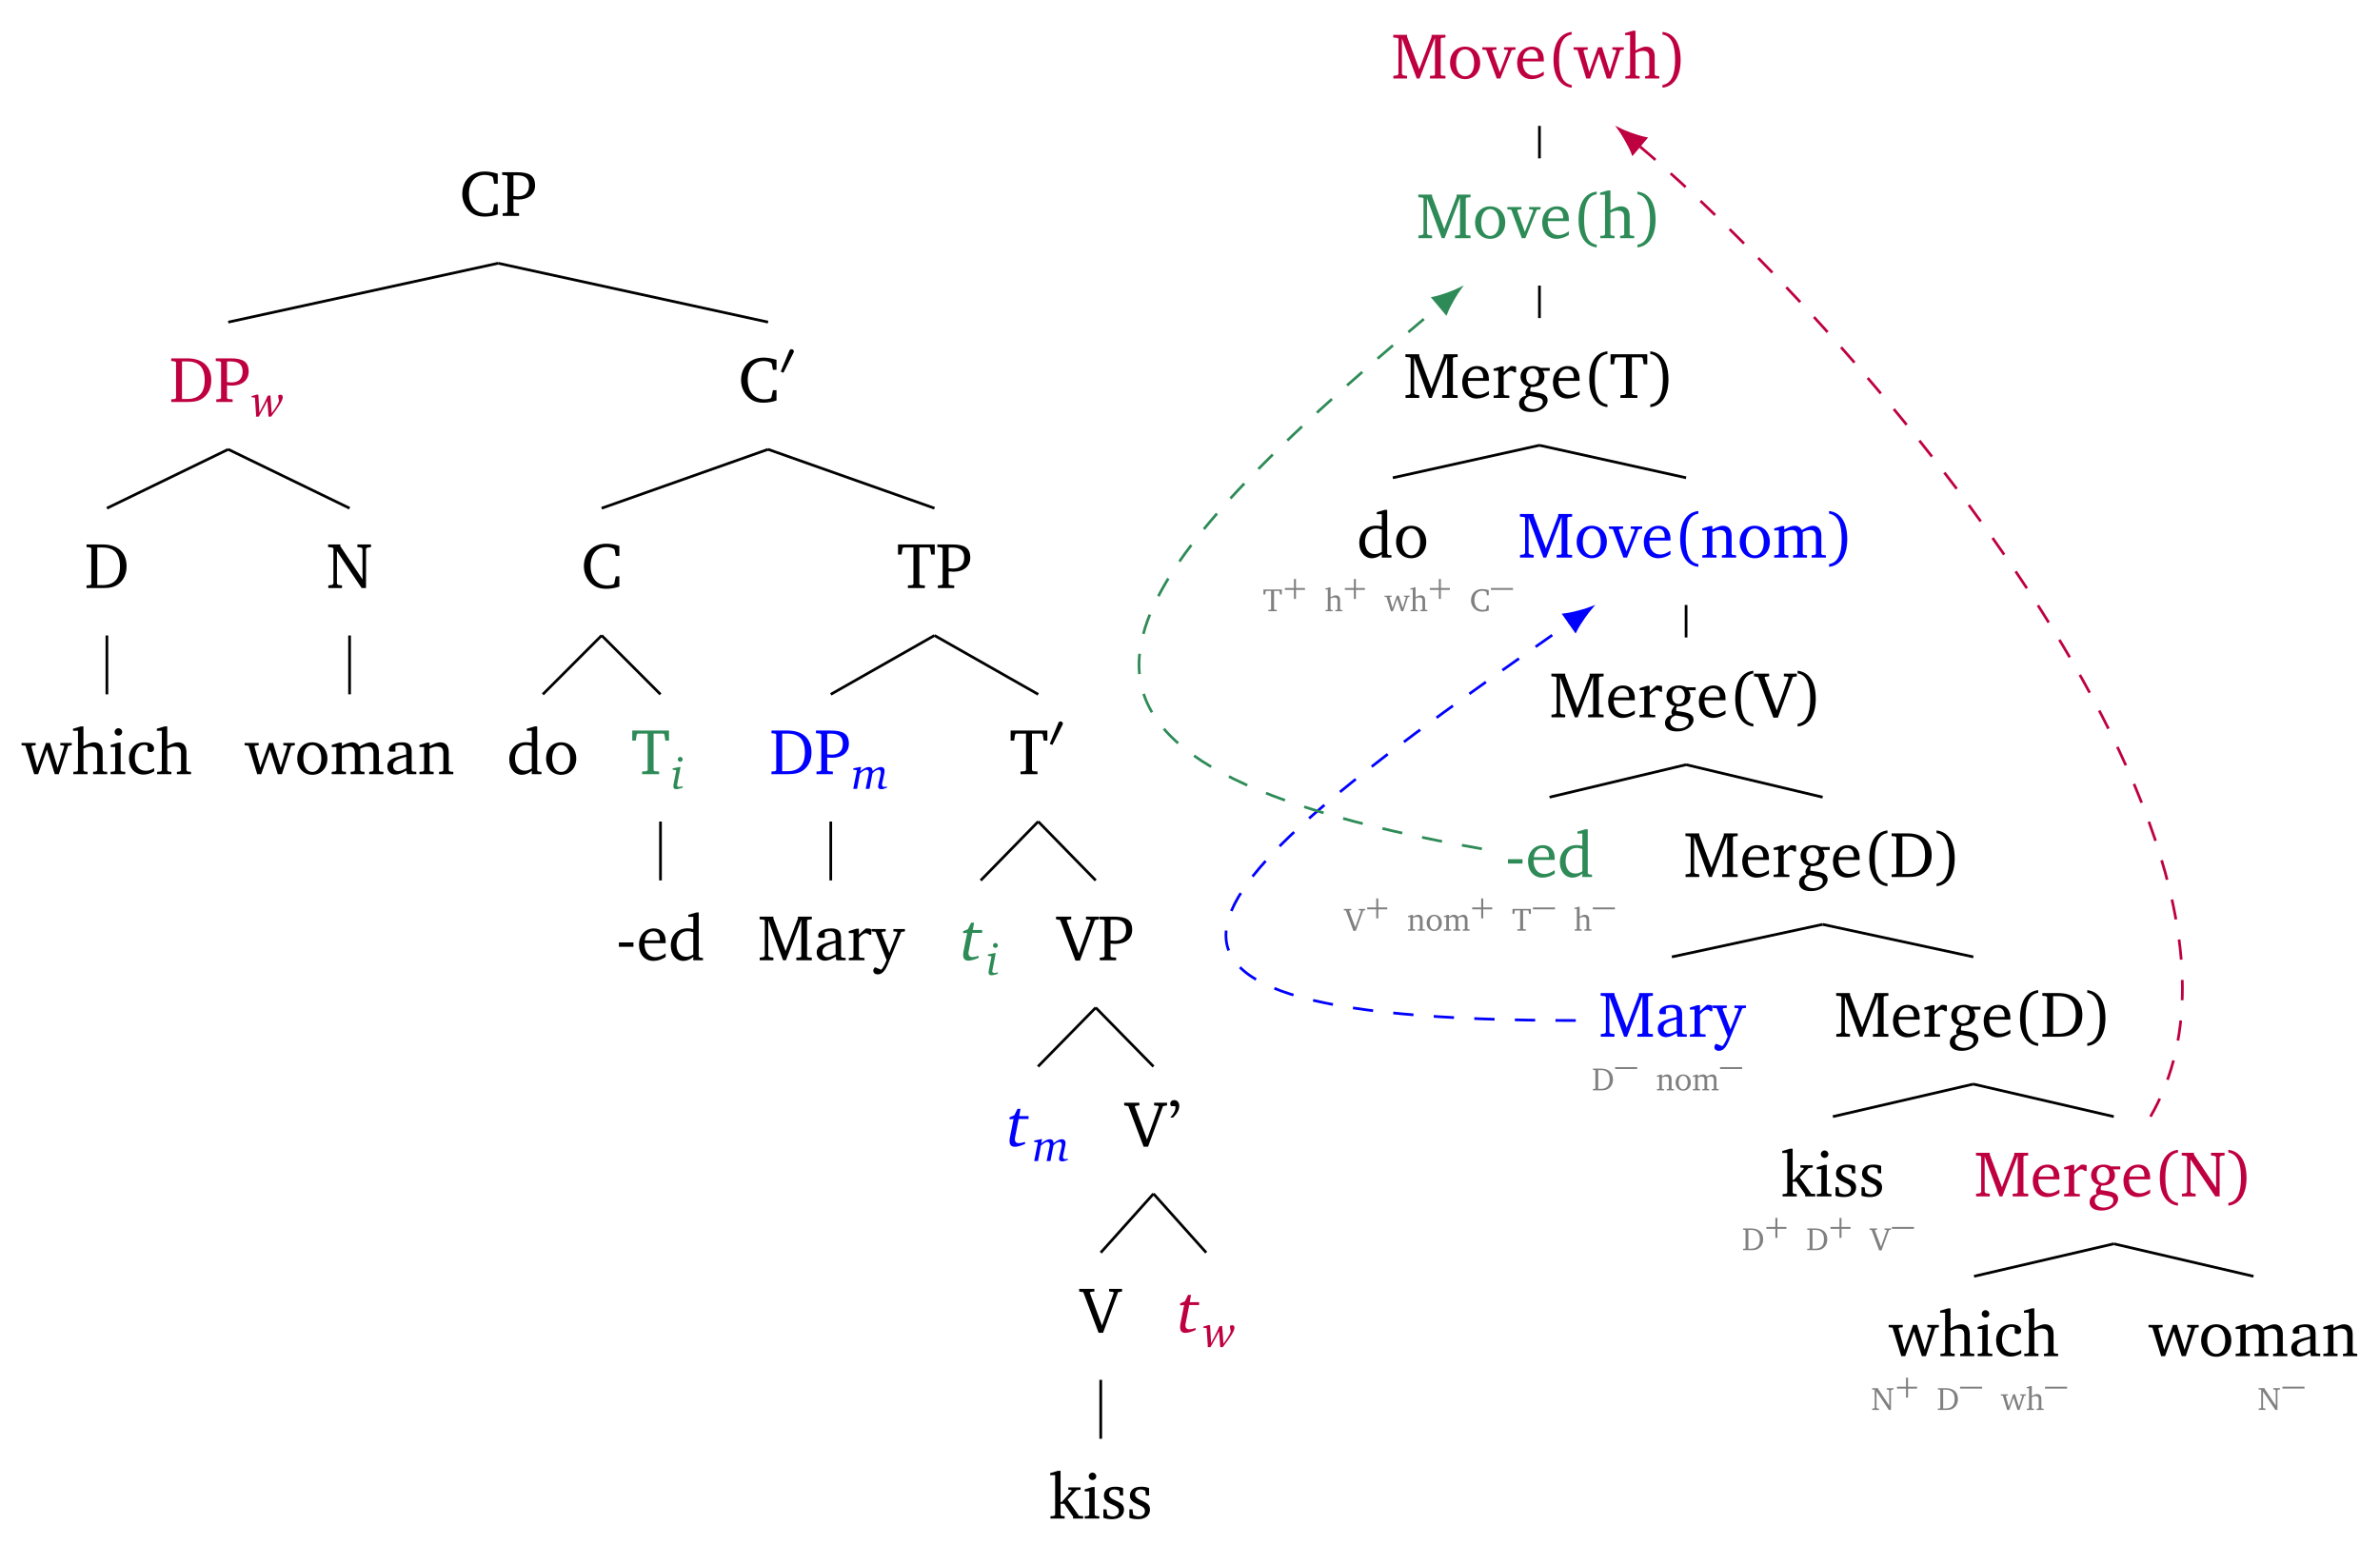 <?xml version="1.0" encoding="UTF-8"?>
<svg xmlns="http://www.w3.org/2000/svg" xmlns:xlink="http://www.w3.org/1999/xlink" width="700.716pt" height="460.668pt" viewBox="0 0 350.358 230.334" version="1.1">
<defs>
<g>
<symbol overflow="visible" id="glyph0-0">
<path style="stroke:none;" d=""/>
</symbol>
<symbol overflow="visible" id="glyph0-1">
<path style="stroke:none;" d="M 5.625 -0.219 L 5.625 -1.734 L 5.094 -1.734 L 4.875 -0.672 L 4.719 -0.516 C 4.438 -0.438 4.156 -0.391 3.891 -0.391 C 2.344 -0.391 1.391 -1.469 1.391 -3.281 C 1.391 -4.984 2.328 -6.031 3.75 -6.031 C 4.125 -6.031 4.469 -5.938 4.812 -5.781 L 4.938 -5.609 L 5.094 -4.734 L 5.625 -4.734 L 5.625 -6.203 C 4.922 -6.422 4.297 -6.531 3.734 -6.531 C 1.734 -6.531 0.406 -5.203 0.406 -3.219 C 0.406 -1.953 1.047 -0.844 2.062 -0.266 C 2.5 -0.016 3.062 0.109 3.688 0.109 C 4.328 0.109 4.984 0 5.625 -0.219 Z M 5.625 -0.219 "/>
</symbol>
<symbol overflow="visible" id="glyph0-2">
<path style="stroke:none;" d="M 0.312 0 L 2.719 0 L 2.719 -0.391 L 2.047 -0.438 L 1.891 -0.578 L 1.891 -2.453 C 2.188 -2.422 2.422 -2.406 2.594 -2.406 C 4.141 -2.406 5.078 -3.234 5.078 -4.469 C 5.078 -5.922 4.25 -6.422 2.422 -6.422 L 0.234 -6.422 L 0.234 -6.031 L 0.859 -5.969 L 1.016 -5.844 L 1.016 -0.578 L 0.859 -0.438 L 0.312 -0.391 Z M 1.891 -2.922 L 1.891 -5.953 C 2.062 -5.969 2.234 -5.969 2.375 -5.969 C 3.609 -5.969 4.188 -5.516 4.188 -4.484 C 4.188 -3.438 3.609 -2.875 2.516 -2.875 C 2.375 -2.875 2.156 -2.891 1.891 -2.922 Z M 1.891 -2.922 "/>
</symbol>
<symbol overflow="visible" id="glyph0-3">
<path style="stroke:none;" d="M 2.672 -6.422 L 0.312 -6.422 L 0.312 -6.031 L 0.859 -5.969 L 1.016 -5.844 L 1.016 -0.578 L 0.859 -0.438 L 0.312 -0.391 L 0.312 0 L 2.672 0 C 3.641 0 4.359 -0.109 5.016 -0.594 C 5.797 -1.188 6.203 -2.078 6.203 -3.219 C 6.203 -5.219 4.938 -6.422 2.672 -6.422 Z M 1.891 -5.969 L 2.641 -5.969 C 4.391 -5.969 5.234 -5.078 5.234 -3.219 C 5.234 -1.359 4.391 -0.438 2.641 -0.438 L 1.891 -0.438 Z M 1.891 -5.969 "/>
</symbol>
<symbol overflow="visible" id="glyph0-4">
<path style="stroke:none;" d="M -0.016 -4.594 L -0.016 -4.25 L 0.562 -4.188 L 1.844 0 L 2.422 0 L 3.719 -3.625 L 4.875 0 L 5.469 0 L 6.844 -4.172 L 7.375 -4.25 L 7.375 -4.594 L 5.688 -4.594 L 5.688 -4.25 L 6.203 -4.203 L 6.266 -4.047 L 5.297 -0.953 L 4.172 -4.594 L 3.578 -4.594 L 2.297 -0.953 L 1.438 -4.047 L 1.547 -4.203 L 2.062 -4.25 L 2.062 -4.594 Z M -0.016 -4.594 "/>
</symbol>
<symbol overflow="visible" id="glyph0-5">
<path style="stroke:none;" d="M 1.344 -7.031 L 0.188 -6.688 L 0.188 -6.391 L 0.922 -6.391 L 0.922 -0.547 L 0.75 -0.391 L 0.234 -0.344 L 0.234 0 L 2.328 0 L 2.328 -0.344 L 1.891 -0.391 L 1.719 -0.547 L 1.719 -3.75 C 2.125 -3.953 2.484 -4.062 2.781 -4.062 C 3.484 -4.062 3.75 -3.781 3.75 -3.078 L 3.75 -0.547 L 3.578 -0.391 L 3.141 -0.344 L 3.141 0 L 5.219 0 L 5.219 -0.344 L 4.719 -0.391 L 4.547 -0.547 L 4.547 -3.234 C 4.547 -4.203 4.094 -4.688 3.266 -4.688 C 2.844 -4.688 2.359 -4.469 1.719 -4.125 L 1.719 -7.031 Z M 1.344 -7.031 "/>
</symbol>
<symbol overflow="visible" id="glyph0-6">
<path style="stroke:none;" d="M 1.469 -6.766 C 1.172 -6.766 0.922 -6.531 0.922 -6.219 C 0.922 -5.906 1.172 -5.672 1.469 -5.672 C 1.781 -5.672 2.031 -5.906 2.031 -6.219 C 2.031 -6.516 1.781 -6.766 1.469 -6.766 Z M 1.438 -4.641 L 0.328 -4.297 L 0.328 -4 L 1 -4 L 1 -0.547 L 0.844 -0.391 L 0.328 -0.344 L 0.328 0 L 2.484 0 L 2.484 -0.344 L 1.969 -0.391 L 1.797 -0.547 L 1.797 -4.641 Z M 1.438 -4.641 "/>
</symbol>
<symbol overflow="visible" id="glyph0-7">
<path style="stroke:none;" d="M 4.062 -0.406 L 4.062 -0.906 C 3.656 -0.625 3.266 -0.5 2.844 -0.5 C 1.859 -0.5 1.219 -1.188 1.219 -2.375 C 1.219 -3.578 1.812 -4.312 2.625 -4.312 C 2.797 -4.312 2.938 -4.266 3.094 -4.172 L 3.094 -3.391 C 3.234 -3.297 3.375 -3.25 3.516 -3.25 C 3.844 -3.25 4.047 -3.453 4.047 -3.766 C 4.047 -4.312 3.531 -4.688 2.625 -4.688 C 1.281 -4.688 0.359 -3.734 0.359 -2.297 C 0.359 -0.891 1.203 0.062 2.5 0.062 C 3.016 0.062 3.531 -0.094 4.062 -0.406 Z M 4.062 -0.406 "/>
</symbol>
<symbol overflow="visible" id="glyph0-8">
<path style="stroke:none;" d="M 0.281 0 L 2.297 0 L 2.297 -0.391 L 1.719 -0.469 L 1.547 -0.656 L 1.547 -5.438 L 5.188 0 L 5.828 0 L 5.828 -5.781 L 6 -5.953 L 6.562 -6.031 L 6.562 -6.422 L 4.562 -6.422 L 4.562 -6.031 L 5.141 -5.953 L 5.312 -5.781 L 5.312 -1.281 L 2.047 -6.172 L 2.047 -6.422 L 0.25 -6.422 L 0.25 -6.031 L 0.859 -5.969 L 1.031 -5.844 L 1.031 -0.656 L 0.859 -0.469 L 0.281 -0.391 Z M 0.281 0 "/>
</symbol>
<symbol overflow="visible" id="glyph0-9">
<path style="stroke:none;" d="M 2.578 -4.688 C 1.281 -4.688 0.359 -3.734 0.359 -2.297 C 0.359 -0.891 1.297 0.094 2.578 0.094 C 3.859 0.094 4.797 -0.891 4.797 -2.297 C 4.797 -3.719 3.859 -4.688 2.578 -4.688 Z M 2.578 -4.281 C 3.344 -4.281 3.906 -3.531 3.906 -2.297 C 3.906 -1.062 3.344 -0.328 2.578 -0.328 C 1.812 -0.328 1.25 -1.078 1.25 -2.297 C 1.25 -3.547 1.797 -4.281 2.578 -4.281 Z M 2.578 -4.281 "/>
</symbol>
<symbol overflow="visible" id="glyph0-10">
<path style="stroke:none;" d="M 4.344 -4.047 C 4.125 -4.469 3.766 -4.688 3.297 -4.688 C 2.891 -4.688 2.391 -4.5 1.766 -4.125 L 1.766 -4.641 L 1.391 -4.641 L 0.281 -4.297 L 0.281 -4 L 0.969 -4 L 0.969 -0.547 L 0.797 -0.391 L 0.281 -0.344 L 0.281 0 L 2.375 0 L 2.375 -0.344 L 1.922 -0.391 L 1.766 -0.547 L 1.766 -3.75 C 2.188 -3.953 2.531 -4.062 2.844 -4.062 C 3.422 -4.062 3.688 -3.75 3.688 -3.078 L 3.688 -0.547 L 3.531 -0.391 L 3.062 -0.344 L 3.062 0 L 5.109 0 L 5.109 -0.344 L 4.656 -0.391 L 4.484 -0.547 L 4.484 -3.75 C 4.891 -3.953 5.266 -4.062 5.562 -4.062 C 6.156 -4.062 6.422 -3.75 6.422 -3.078 L 6.422 -0.547 L 6.25 -0.391 L 5.797 -0.344 L 5.797 0 L 7.891 0 L 7.891 -0.344 L 7.375 -0.391 L 7.219 -0.547 L 7.219 -3.234 C 7.219 -4.188 6.734 -4.688 5.984 -4.688 C 5.609 -4.688 5.062 -4.469 4.344 -4.047 Z M 4.344 -4.047 "/>
</symbol>
<symbol overflow="visible" id="glyph0-11">
<path style="stroke:none;" d="M 3.188 -0.547 L 3.312 0 L 4.672 0 L 4.672 -0.344 L 4.156 -0.391 L 3.984 -0.547 L 3.984 -3.312 C 3.984 -4.281 3.562 -4.688 2.562 -4.688 C 1.359 -4.688 0.625 -4.203 0.625 -3.609 C 0.625 -3.391 0.703 -3.312 0.922 -3.312 L 1.594 -3.312 L 1.594 -4.125 C 1.844 -4.234 2.078 -4.281 2.312 -4.281 C 3 -4.281 3.188 -3.953 3.188 -3.203 L 3.188 -2.891 C 1.281 -2.438 0.406 -2.156 0.406 -1.156 C 0.406 -0.438 0.875 0.062 1.625 0.062 C 2.078 0.062 2.594 -0.141 3.188 -0.547 Z M 3.188 -0.875 C 2.719 -0.609 2.328 -0.453 2.016 -0.453 C 1.531 -0.453 1.25 -0.766 1.25 -1.234 C 1.25 -1.938 1.844 -2.188 3.188 -2.562 Z M 3.188 -0.875 "/>
</symbol>
<symbol overflow="visible" id="glyph0-12">
<path style="stroke:none;" d="M 0.281 0 L 2.375 0 L 2.375 -0.344 L 1.922 -0.391 L 1.766 -0.547 L 1.766 -3.75 C 2.172 -3.953 2.531 -4.062 2.828 -4.062 C 3.531 -4.062 3.797 -3.781 3.797 -3.078 L 3.797 -0.547 L 3.641 -0.391 L 3.172 -0.344 L 3.172 0 L 5.266 0 L 5.266 -0.344 L 4.75 -0.391 L 4.594 -0.547 L 4.594 -3.234 C 4.594 -4.203 4.125 -4.688 3.297 -4.688 C 2.891 -4.688 2.406 -4.469 1.766 -4.125 L 1.766 -4.641 L 1.391 -4.641 L 0.281 -4.297 L 0.281 -4 L 0.969 -4 L 0.969 -0.547 L 0.797 -0.391 L 0.281 -0.344 Z M 0.281 0 "/>
</symbol>
<symbol overflow="visible" id="glyph0-13">
<path style="stroke:none;" d="M 3.656 -6.391 L 3.656 -4.594 C 3.359 -4.672 3.078 -4.703 2.812 -4.703 C 1.359 -4.703 0.344 -3.688 0.344 -2.156 C 0.344 -0.812 1.141 0.094 2.188 0.094 C 2.719 0.094 3.172 -0.109 3.656 -0.5 L 3.656 0 L 5.078 0 L 5.078 -0.344 L 4.625 -0.391 L 4.453 -0.547 L 4.453 -7.031 L 4.094 -7.031 L 2.922 -6.688 L 2.922 -6.391 Z M 3.656 -0.844 C 3.312 -0.625 2.969 -0.516 2.625 -0.516 C 1.766 -0.516 1.188 -1.188 1.188 -2.312 C 1.188 -3.516 1.859 -4.281 2.828 -4.281 C 3.047 -4.281 3.344 -4.234 3.656 -4.125 Z M 3.656 -0.844 "/>
</symbol>
<symbol overflow="visible" id="glyph0-14">
<path style="stroke:none;" d="M 0.156 -6.422 L 0.156 -4.938 L 0.672 -4.938 L 0.812 -5.828 L 0.953 -5.969 L 2.422 -5.969 L 2.422 -0.578 L 2.25 -0.438 L 1.609 -0.391 L 1.609 0 L 4.109 0 L 4.109 -0.391 L 3.469 -0.438 L 3.297 -0.578 L 3.297 -5.969 L 4.766 -5.969 L 4.891 -5.828 L 5.031 -4.938 L 5.562 -4.938 L 5.562 -6.422 Z M 0.156 -6.422 "/>
</symbol>
<symbol overflow="visible" id="glyph0-15">
<path style="stroke:none;" d="M 0.453 -2.625 L 0.453 -1.984 L 2.594 -1.984 L 2.594 -2.625 Z M 0.453 -2.625 "/>
</symbol>
<symbol overflow="visible" id="glyph0-16">
<path style="stroke:none;" d="M 4.281 -1.016 C 3.734 -0.656 3.266 -0.453 2.781 -0.453 C 1.812 -0.453 1.172 -1.188 1.172 -2.406 C 1.172 -2.438 1.172 -2.484 1.172 -2.516 L 4.281 -2.516 C 4.281 -2.625 4.281 -2.719 4.281 -2.812 C 4.281 -3.984 3.609 -4.688 2.562 -4.688 C 1.281 -4.688 0.359 -3.703 0.359 -2.266 C 0.359 -0.859 1.219 0.094 2.484 0.094 C 3.094 0.094 3.703 -0.109 4.281 -0.484 Z M 3.438 -2.922 L 1.219 -2.922 C 1.281 -3.734 1.828 -4.266 2.438 -4.266 C 3.078 -4.266 3.438 -3.844 3.438 -3.062 C 3.438 -3.016 3.438 -2.969 3.438 -2.922 Z M 3.438 -2.922 "/>
</symbol>
<symbol overflow="visible" id="glyph0-17">
<path style="stroke:none;" d="M 0.297 0 L 2.312 0 L 2.312 -0.391 L 1.734 -0.469 L 1.562 -0.656 L 1.562 -5.875 L 3.734 0 L 4.156 0 L 6.422 -5.969 L 6.422 -0.578 L 6.328 -0.438 L 5.688 -0.391 L 5.688 0 L 7.969 0 L 7.969 -0.391 L 7.375 -0.438 L 7.266 -0.578 L 7.266 -5.844 L 7.375 -5.969 L 7.969 -6.031 L 7.969 -6.422 L 5.922 -6.422 L 5.922 -6.125 L 4.109 -1.359 L 2.312 -6.156 L 2.312 -6.422 L 0.281 -6.422 L 0.281 -6.031 L 0.922 -5.969 L 1.047 -5.844 L 1.047 -0.656 L 0.875 -0.469 L 0.297 -0.391 Z M 0.297 0 "/>
</symbol>
<symbol overflow="visible" id="glyph0-18">
<path style="stroke:none;" d="M 0.281 0 L 2.594 0 L 2.594 -0.344 L 1.922 -0.391 L 1.766 -0.547 L 1.766 -3.281 C 2.156 -3.734 2.484 -3.984 2.797 -3.984 C 3 -3.984 3.172 -3.906 3.297 -3.75 L 3.594 -3.75 L 3.594 -4.578 C 3.391 -4.656 3.219 -4.688 3.016 -4.688 C 2.938 -4.688 2.859 -4.688 2.781 -4.672 C 2.438 -4.406 2.094 -4.094 1.766 -3.75 L 1.766 -4.641 L 1.391 -4.641 L 0.281 -4.297 L 0.281 -4 L 0.969 -4 L 0.969 -0.547 L 0.797 -0.391 L 0.281 -0.344 Z M 0.281 0 "/>
</symbol>
<symbol overflow="visible" id="glyph0-19">
<path style="stroke:none;" d="M -0.016 -4.594 L -0.016 -4.25 L 0.578 -4.188 L 2.188 -0.031 C 1.938 0.641 1.656 1.125 1.406 1.391 L 0.484 1.031 C 0.328 1.188 0.234 1.359 0.234 1.547 C 0.234 1.859 0.5 2.078 0.906 2.078 C 1.516 2.078 1.984 1.562 2.422 0.484 L 4.344 -4.172 L 4.891 -4.25 L 4.891 -4.594 L 3.188 -4.594 L 3.188 -4.25 L 3.703 -4.203 L 3.781 -4.047 L 2.594 -1.078 L 1.438 -4.047 L 1.562 -4.203 L 2.062 -4.25 L 2.062 -4.594 Z M -0.016 -4.594 "/>
</symbol>
<symbol overflow="visible" id="glyph0-20">
<path style="stroke:none;" d="M -0.219 -6.422 L -0.219 -6.031 L 0.391 -5.922 L 2.641 0.047 L 3.297 0.047 L 5.5 -5.922 L 6.094 -6.031 L 6.094 -6.422 L 4.188 -6.422 L 4.188 -6.031 L 4.781 -5.969 L 4.875 -5.844 L 3.141 -1.016 L 1.344 -5.844 L 1.453 -5.969 L 2.016 -6.031 L 2.016 -6.422 Z M -0.219 -6.422 "/>
</symbol>
<symbol overflow="visible" id="glyph0-21">
<path style="stroke:none;" d="M 0.703 -4.234 C 1.312 -4.812 1.625 -5.391 1.625 -5.938 C 1.625 -6.469 1.312 -6.812 0.875 -6.812 C 0.531 -6.812 0.297 -6.578 0.297 -6.266 C 0.297 -6.156 0.328 -6.047 0.422 -5.922 L 1.047 -5.922 C 1.062 -5.844 1.062 -5.781 1.062 -5.703 C 1.062 -5.25 0.797 -4.781 0.297 -4.234 Z M 0.703 -4.234 "/>
</symbol>
<symbol overflow="visible" id="glyph0-22">
<path style="stroke:none;" d="M 0.234 0 L 2.328 0 L 2.328 -0.344 L 1.891 -0.391 L 1.719 -0.547 L 1.719 -2.172 L 2.266 -2.172 L 3.562 -0.312 L 3.562 0 L 5.047 0 L 5.047 -0.359 L 4.438 -0.406 L 2.75 -2.781 L 4.062 -4.172 L 4.672 -4.25 L 4.672 -4.594 L 2.859 -4.594 L 2.859 -4.25 L 3.297 -4.203 L 3.359 -4.078 L 1.891 -2.438 L 1.719 -2.438 L 1.719 -7.031 L 1.344 -7.031 L 0.188 -6.688 L 0.188 -6.391 L 0.922 -6.391 L 0.922 -0.547 L 0.75 -0.391 L 0.234 -0.344 Z M 0.234 0 "/>
</symbol>
<symbol overflow="visible" id="glyph0-23">
<path style="stroke:none;" d="M 3.297 -4.484 C 2.969 -4.625 2.594 -4.688 2.172 -4.688 C 1.078 -4.688 0.484 -4.203 0.484 -3.359 C 0.484 -2.719 0.906 -2.406 1.719 -2.047 C 2.344 -1.766 2.688 -1.594 2.688 -1.094 C 2.688 -0.641 2.344 -0.312 1.781 -0.312 C 1.516 -0.312 1.25 -0.391 0.969 -0.547 L 0.859 -1.359 L 0.406 -1.359 L 0.406 -0.109 C 0.734 0.016 1.156 0.094 1.641 0.094 C 2.766 0.094 3.438 -0.453 3.438 -1.344 C 3.438 -1.703 3.297 -1.984 3.062 -2.172 C 2.75 -2.422 2.391 -2.562 2.062 -2.719 C 1.516 -2.984 1.25 -3.188 1.25 -3.594 C 1.25 -4.031 1.531 -4.281 2.031 -4.281 C 2.266 -4.281 2.5 -4.219 2.75 -4.078 L 2.828 -3.406 L 3.297 -3.406 Z M 3.297 -4.484 "/>
</symbol>
<symbol overflow="visible" id="glyph0-24">
<path style="stroke:none;" d="M -0.047 -4.594 L -0.047 -4.25 L 0.531 -4.188 L 2.078 0 L 2.609 0 L 4.281 -4.172 L 4.844 -4.25 L 4.844 -4.594 L 3.156 -4.594 L 3.156 -4.25 L 3.672 -4.203 L 3.75 -4.047 L 2.531 -0.922 L 1.406 -4.047 L 1.516 -4.203 L 2.031 -4.25 L 2.031 -4.594 Z M -0.047 -4.594 "/>
</symbol>
<symbol overflow="visible" id="glyph0-25">
<path style="stroke:none;" d="M 3.688 -6.859 C 1.984 -6.656 1.016 -5.219 1.016 -2.719 C 1.016 -0.281 2.031 1.172 3.688 1.359 L 3.688 0.953 C 2.406 0.734 1.828 -0.469 1.828 -2.719 C 1.828 -5.016 2.375 -6.234 3.688 -6.469 Z M 3.688 -6.859 "/>
</symbol>
<symbol overflow="visible" id="glyph0-26">
<path style="stroke:none;" d="M 0.297 -6.859 L 0.297 -6.469 C 1.609 -6.234 2.156 -5.016 2.156 -2.719 C 2.156 -0.469 1.578 0.734 0.297 0.953 L 0.297 1.359 C 1.953 1.172 2.969 -0.281 2.969 -2.719 C 2.969 -5.219 2 -6.656 0.297 -6.859 Z M 0.297 -6.859 "/>
</symbol>
<symbol overflow="visible" id="glyph0-27">
<path style="stroke:none;" d="M 3.531 -4.422 C 3.172 -4.609 2.812 -4.688 2.453 -4.688 C 1.312 -4.688 0.594 -4.047 0.594 -3.125 C 0.594 -2.406 1.047 -1.844 1.781 -1.672 C 1.469 -1.312 1.312 -1.016 1.312 -0.766 C 1.312 -0.609 1.359 -0.469 1.422 -0.328 C 0.766 -0.219 0.375 0.234 0.375 0.844 C 0.375 1.609 1.016 2.078 2.109 2.078 C 2.844 2.078 3.5 1.859 4 1.453 C 4.375 1.141 4.578 0.734 4.578 0.375 C 4.578 -0.328 4.078 -0.625 2.953 -0.797 L 2.031 -0.938 C 2.031 -1.047 2.016 -1.125 2.016 -1.172 C 2.016 -1.312 2.062 -1.469 2.125 -1.594 C 2.188 -1.594 2.234 -1.594 2.281 -1.594 C 3.391 -1.594 4.109 -2.234 4.109 -3.094 C 4.109 -3.422 4.031 -3.703 3.844 -3.984 L 4.891 -3.984 L 4.891 -4.422 Z M 2.359 -4.328 C 2.906 -4.328 3.297 -3.875 3.297 -3.141 C 3.297 -2.422 2.906 -1.969 2.359 -1.969 C 1.797 -1.969 1.422 -2.422 1.422 -3.141 C 1.422 -3.875 1.797 -4.328 2.359 -4.328 Z M 1.969 -0.281 L 2.891 -0.109 C 3.562 0.016 3.875 0.109 3.875 0.625 C 3.875 1.172 3.297 1.641 2.453 1.641 C 1.656 1.641 1.141 1.203 1.141 0.656 C 1.141 0.234 1.438 -0.125 1.969 -0.281 Z M 1.969 -0.281 "/>
</symbol>
<symbol overflow="visible" id="glyph1-0">
<path style="stroke:none;" d=""/>
</symbol>
<symbol overflow="visible" id="glyph1-1">
<path style="stroke:none;" d="M 0.766 -3.25 L 0 -3.016 L 0 -2.859 L 0.5 -2.797 L 0.672 -0.141 L 0.625 0 L 1.062 0 C 1.734 -1.172 2.156 -1.953 2.328 -2.328 L 2.5 0 L 2.875 0 C 3.984 -1.453 4.594 -2.359 4.594 -2.859 C 4.594 -3.094 4.469 -3.234 4.25 -3.234 C 4.109 -3.234 4 -3.188 3.906 -3.078 L 4.047 -2.297 C 3.891 -1.828 3.516 -1.25 2.969 -0.5 C 2.875 -1.625 2.812 -2.5 2.781 -3.125 L 2.375 -3.078 C 2.031 -2.25 1.594 -1.438 1.156 -0.594 L 1 -3.234 Z M 0.766 -3.25 "/>
</symbol>
<symbol overflow="visible" id="glyph1-2">
<path style="stroke:none;" d="M 1.344 -4.703 C 1.141 -4.703 0.984 -4.547 0.984 -4.344 C 0.984 -4.141 1.141 -3.984 1.344 -3.984 C 1.531 -3.984 1.703 -4.141 1.703 -4.344 C 1.703 -4.547 1.531 -4.703 1.344 -4.703 Z M 1.203 -3.219 L 0.219 -3.016 L 0.219 -2.828 L 0.766 -2.734 L 0.375 -0.75 C 0.344 -0.594 0.328 -0.469 0.328 -0.391 C 0.328 -0.094 0.469 0.047 0.75 0.047 C 1.016 0.047 1.328 -0.031 1.703 -0.188 L 1.703 -0.391 C 1.484 -0.328 1.328 -0.297 1.203 -0.297 C 1 -0.297 0.875 -0.375 0.875 -0.562 C 0.875 -0.594 0.891 -0.656 0.906 -0.719 L 1.391 -3.219 Z M 1.203 -3.219 "/>
</symbol>
<symbol overflow="visible" id="glyph1-3">
<path style="stroke:none;" d="M 1.203 -3.219 L 0.219 -3.016 L 0.219 -2.828 L 0.766 -2.734 L 0.219 0 L 0.781 0 L 1.203 -2.266 C 1.625 -2.641 1.969 -2.812 2.141 -2.812 C 2.375 -2.812 2.516 -2.672 2.516 -2.422 C 2.516 -2.328 2.5 -2.172 2.453 -1.953 L 2.047 0 L 2.609 0 L 3.047 -2.281 C 3.344 -2.641 3.703 -2.812 3.953 -2.812 C 4.172 -2.812 4.281 -2.672 4.281 -2.391 C 4.281 -2.297 4.266 -2.156 4.219 -1.953 L 3.938 -0.719 C 3.906 -0.562 3.875 -0.438 3.875 -0.359 C 3.875 -0.094 4.031 0.047 4.359 0.047 C 4.547 0.047 4.812 -0.031 5.172 -0.172 L 5.172 -0.344 C 5.016 -0.312 4.891 -0.281 4.797 -0.281 C 4.578 -0.281 4.453 -0.406 4.453 -0.625 C 4.453 -0.734 4.484 -0.875 4.531 -1.062 L 4.75 -2.094 C 4.812 -2.328 4.828 -2.5 4.828 -2.656 C 4.828 -3.016 4.609 -3.219 4.281 -3.219 C 3.969 -3.219 3.547 -3.016 3.062 -2.609 C 3.062 -3.016 2.859 -3.219 2.516 -3.219 C 2.203 -3.219 1.781 -3.016 1.25 -2.594 L 1.375 -3.219 Z M 1.203 -3.219 "/>
</symbol>
<symbol overflow="visible" id="glyph2-0">
<path style="stroke:none;" d=""/>
</symbol>
<symbol overflow="visible" id="glyph2-1">
<path style="stroke:none;" d="M 1.484 -3.75 L 0.203 -0.656 L 0.594 -0.484 L 2.094 -3.469 C 2.125 -3.531 2.141 -3.578 2.141 -3.625 C 2.141 -3.812 1.953 -3.953 1.781 -3.953 C 1.672 -3.953 1.547 -3.891 1.484 -3.75 Z M 1.484 -3.75 "/>
</symbol>
<symbol overflow="visible" id="glyph3-0">
<path style="stroke:none;" d=""/>
</symbol>
<symbol overflow="visible" id="glyph3-1">
<path style="stroke:none;" d="M 1.594 -5.531 L 1.125 -4.578 L 0.422 -4.281 L 0.422 -3.984 L 1.016 -4.031 L 0.5 -1.438 C 0.438 -1.172 0.422 -0.953 0.422 -0.797 C 0.422 -0.219 0.672 0.062 1.219 0.062 C 1.562 0.062 2.062 -0.078 2.703 -0.359 L 2.703 -0.656 C 2.312 -0.531 2.016 -0.469 1.781 -0.469 C 1.406 -0.469 1.203 -0.672 1.203 -1.062 C 1.203 -1.172 1.234 -1.312 1.266 -1.484 L 1.766 -4.031 L 3.219 -4.031 L 3.219 -4.453 L 1.844 -4.453 L 2.031 -5.531 Z M 1.594 -5.531 "/>
</symbol>
<symbol overflow="visible" id="glyph4-0">
<path style="stroke:none;" d=""/>
</symbol>
<symbol overflow="visible" id="glyph4-1">
<path style="stroke:none;" d="M 0.078 -3.203 L 0.078 -2.469 L 0.344 -2.469 L 0.406 -2.922 L 0.469 -2.984 L 1.203 -2.984 L 1.203 -0.281 L 1.125 -0.219 L 0.797 -0.203 L 0.797 0 L 2.047 0 L 2.047 -0.203 L 1.734 -0.219 L 1.641 -0.281 L 1.641 -2.984 L 2.375 -2.984 L 2.453 -2.922 L 2.516 -2.469 L 2.781 -2.469 L 2.781 -3.203 Z M 0.078 -3.203 "/>
</symbol>
<symbol overflow="visible" id="glyph4-2">
<path style="stroke:none;" d="M 0.672 -3.516 L 0.094 -3.344 L 0.094 -3.203 L 0.453 -3.203 L 0.453 -0.266 L 0.375 -0.203 L 0.125 -0.172 L 0.125 0 L 1.172 0 L 1.172 -0.172 L 0.938 -0.203 L 0.859 -0.266 L 0.859 -1.875 C 1.062 -1.984 1.234 -2.031 1.391 -2.031 C 1.75 -2.031 1.875 -1.891 1.875 -1.547 L 1.875 -0.266 L 1.797 -0.203 L 1.562 -0.172 L 1.562 0 L 2.609 0 L 2.609 -0.172 L 2.359 -0.203 L 2.266 -0.266 L 2.266 -1.625 C 2.266 -2.094 2.047 -2.344 1.625 -2.344 C 1.422 -2.344 1.172 -2.234 0.859 -2.062 L 0.859 -3.516 Z M 0.672 -3.516 "/>
</symbol>
<symbol overflow="visible" id="glyph4-3">
<path style="stroke:none;" d="M -0.016 -2.297 L -0.016 -2.125 L 0.281 -2.094 L 0.922 0 L 1.219 0 L 1.859 -1.812 L 2.438 0 L 2.734 0 L 3.422 -2.078 L 3.688 -2.125 L 3.688 -2.297 L 2.844 -2.297 L 2.844 -2.125 L 3.094 -2.109 L 3.141 -2.031 L 2.656 -0.469 L 2.078 -2.297 L 1.797 -2.297 L 1.156 -0.469 L 0.719 -2.031 L 0.781 -2.109 L 1.031 -2.125 L 1.031 -2.297 Z M -0.016 -2.297 "/>
</symbol>
<symbol overflow="visible" id="glyph4-4">
<path style="stroke:none;" d="M 2.812 -0.109 L 2.812 -0.859 L 2.547 -0.859 L 2.438 -0.328 L 2.359 -0.266 C 2.219 -0.219 2.078 -0.203 1.953 -0.203 C 1.172 -0.203 0.703 -0.734 0.703 -1.641 C 0.703 -2.5 1.156 -3.016 1.875 -3.016 C 2.062 -3.016 2.234 -2.969 2.406 -2.891 L 2.469 -2.797 L 2.547 -2.359 L 2.812 -2.359 L 2.812 -3.109 C 2.469 -3.219 2.141 -3.266 1.859 -3.266 C 0.875 -3.266 0.203 -2.594 0.203 -1.609 C 0.203 -0.984 0.516 -0.422 1.031 -0.141 C 1.25 -0.016 1.531 0.062 1.844 0.062 C 2.172 0.062 2.5 0 2.812 -0.109 Z M 2.812 -0.109 "/>
</symbol>
<symbol overflow="visible" id="glyph4-5">
<path style="stroke:none;" d="M 1.344 -3.203 L 0.156 -3.203 L 0.156 -3.016 L 0.438 -2.984 L 0.516 -2.922 L 0.516 -0.281 L 0.438 -0.219 L 0.156 -0.203 L 0.156 0 L 1.344 0 C 1.812 0 2.188 -0.047 2.5 -0.297 C 2.891 -0.594 3.109 -1.031 3.109 -1.609 C 3.109 -2.609 2.469 -3.203 1.344 -3.203 Z M 0.938 -2.984 L 1.312 -2.984 C 2.188 -2.984 2.625 -2.531 2.625 -1.609 C 2.625 -0.672 2.188 -0.219 1.312 -0.219 L 0.938 -0.219 Z M 0.938 -2.984 "/>
</symbol>
<symbol overflow="visible" id="glyph4-6">
<path style="stroke:none;" d="M 0.141 0 L 1.188 0 L 1.188 -0.172 L 0.969 -0.203 L 0.875 -0.266 L 0.875 -1.875 C 1.078 -1.984 1.266 -2.031 1.422 -2.031 C 1.766 -2.031 1.891 -1.891 1.891 -1.547 L 1.891 -0.266 L 1.812 -0.203 L 1.594 -0.172 L 1.594 0 L 2.641 0 L 2.641 -0.172 L 2.375 -0.203 L 2.297 -0.266 L 2.297 -1.625 C 2.297 -2.094 2.062 -2.344 1.656 -2.344 C 1.438 -2.344 1.203 -2.234 0.875 -2.062 L 0.875 -2.328 L 0.703 -2.328 L 0.141 -2.156 L 0.141 -2 L 0.484 -2 L 0.484 -0.266 L 0.406 -0.203 L 0.141 -0.172 Z M 0.141 0 "/>
</symbol>
<symbol overflow="visible" id="glyph4-7">
<path style="stroke:none;" d="M 1.281 -2.344 C 0.641 -2.344 0.172 -1.859 0.172 -1.156 C 0.172 -0.438 0.641 0.047 1.281 0.047 C 1.922 0.047 2.406 -0.438 2.406 -1.156 C 2.406 -1.859 1.938 -2.344 1.281 -2.344 Z M 1.281 -2.141 C 1.672 -2.141 1.953 -1.766 1.953 -1.156 C 1.953 -0.531 1.672 -0.156 1.281 -0.156 C 0.906 -0.156 0.625 -0.531 0.625 -1.156 C 0.625 -1.781 0.906 -2.141 1.281 -2.141 Z M 1.281 -2.141 "/>
</symbol>
<symbol overflow="visible" id="glyph4-8">
<path style="stroke:none;" d="M 2.172 -2.031 C 2.062 -2.234 1.875 -2.344 1.641 -2.344 C 1.438 -2.344 1.188 -2.25 0.875 -2.062 L 0.875 -2.328 L 0.703 -2.328 L 0.141 -2.156 L 0.141 -2 L 0.484 -2 L 0.484 -0.266 L 0.406 -0.203 L 0.141 -0.172 L 0.141 0 L 1.188 0 L 1.188 -0.172 L 0.969 -0.203 L 0.875 -0.266 L 0.875 -1.875 C 1.094 -1.984 1.266 -2.031 1.422 -2.031 C 1.719 -2.031 1.844 -1.875 1.844 -1.547 L 1.844 -0.266 L 1.766 -0.203 L 1.531 -0.172 L 1.531 0 L 2.547 0 L 2.547 -0.172 L 2.328 -0.203 L 2.25 -0.266 L 2.25 -1.875 C 2.453 -1.969 2.625 -2.031 2.781 -2.031 C 3.078 -2.031 3.219 -1.875 3.219 -1.547 L 3.219 -0.266 L 3.125 -0.203 L 2.906 -0.172 L 2.906 0 L 3.938 0 L 3.938 -0.172 L 3.688 -0.203 L 3.609 -0.266 L 3.609 -1.625 C 3.609 -2.094 3.375 -2.344 3 -2.344 C 2.797 -2.344 2.531 -2.234 2.172 -2.031 Z M 2.172 -2.031 "/>
</symbol>
<symbol overflow="visible" id="glyph4-9">
<path style="stroke:none;" d="M -0.109 -3.203 L -0.109 -3.016 L 0.203 -2.953 L 1.312 0.031 L 1.656 0.031 L 2.75 -2.953 L 3.047 -3.016 L 3.047 -3.203 L 2.094 -3.203 L 2.094 -3.016 L 2.391 -2.984 L 2.438 -2.922 L 1.578 -0.516 L 0.672 -2.922 L 0.734 -2.984 L 1 -3.016 L 1 -3.203 Z M -0.109 -3.203 "/>
</symbol>
<symbol overflow="visible" id="glyph4-10">
<path style="stroke:none;" d="M 0.141 0 L 1.141 0 L 1.141 -0.203 L 0.859 -0.234 L 0.781 -0.328 L 0.781 -2.719 L 2.594 0 L 2.906 0 L 2.906 -2.891 L 3 -2.969 L 3.281 -3.016 L 3.281 -3.203 L 2.281 -3.203 L 2.281 -3.016 L 2.562 -2.969 L 2.656 -2.891 L 2.656 -0.641 L 1.016 -3.094 L 1.016 -3.203 L 0.125 -3.203 L 0.125 -3.016 L 0.438 -2.984 L 0.516 -2.922 L 0.516 -0.328 L 0.438 -0.234 L 0.141 -0.203 Z M 0.141 0 "/>
</symbol>
<symbol overflow="visible" id="glyph5-0">
<path style="stroke:none;" d=""/>
</symbol>
<symbol overflow="visible" id="glyph5-1">
<path style="stroke:none;" d="M 1.594 -1.234 L 1.594 0.094 L 1.891 0.094 L 1.891 -1.234 L 3.219 -1.234 L 3.219 -1.516 L 1.891 -1.516 L 1.891 -2.844 L 1.594 -2.844 L 1.594 -1.516 L 0.266 -1.516 L 0.266 -1.234 Z M 1.594 -1.234 "/>
</symbol>
<symbol overflow="visible" id="glyph6-0">
<path style="stroke:none;" d=""/>
</symbol>
<symbol overflow="visible" id="glyph6-1">
<path style="stroke:none;" d="M 0.109 -1.234 L 3.359 -1.234 L 3.359 -1.516 L 0.109 -1.516 Z M 0.109 -1.234 "/>
</symbol>
</g>
</defs>
<g id="surface1">
<g style="fill:rgb(0%,0%,0%);fill-opacity:1;">
  <use xlink:href="#glyph0-1" x="67.644" y="31.78"/>
  <use xlink:href="#glyph0-2" x="73.689" y="31.78"/>
</g>
<g style="fill:rgb(75%,0%,25%);fill-opacity:1;">
  <use xlink:href="#glyph0-3" x="24.899" y="59.177"/>
  <use xlink:href="#glyph0-2" x="31.527" y="59.177"/>
</g>
<g style="fill:rgb(75%,0%,25%);fill-opacity:1;">
  <use xlink:href="#glyph1-1" x="37.031" y="61.339"/>
</g>
<g style="fill:rgb(0%,0%,0%);fill-opacity:1;">
  <use xlink:href="#glyph0-3" x="12.427" y="86.574"/>
</g>
<g style="fill:rgb(0%,0%,0%);fill-opacity:1;">
  <use xlink:href="#glyph0-4" x="3.188" y="113.971"/>
  <use xlink:href="#glyph0-5" x="10.562" y="113.971"/>
  <use xlink:href="#glyph0-6" x="15.956" y="113.971"/>
  <use xlink:href="#glyph0-7" x="18.634" y="113.971"/>
  <use xlink:href="#glyph0-5" x="22.9" y="113.971"/>
</g>
<g style="fill:rgb(0%,0%,0%);fill-opacity:1;">
  <use xlink:href="#glyph0-8" x="48.051" y="86.574"/>
</g>
<g style="fill:rgb(0%,0%,0%);fill-opacity:1;">
  <use xlink:href="#glyph0-4" x="36.024" y="113.971"/>
  <use xlink:href="#glyph0-9" x="43.398" y="113.971"/>
  <use xlink:href="#glyph0-10" x="48.553" y="113.971"/>
  <use xlink:href="#glyph0-11" x="56.616" y="113.971"/>
  <use xlink:href="#glyph0-12" x="61.465" y="113.971"/>
</g>
<g style="fill:rgb(0%,0%,0%);fill-opacity:1;">
  <use xlink:href="#glyph0-1" x="108.685" y="59.177"/>
</g>
<g style="fill:rgb(0%,0%,0%);fill-opacity:1;">
  <use xlink:href="#glyph2-1" x="114.73" y="55.361"/>
</g>
<g style="fill:rgb(0%,0%,0%);fill-opacity:1;">
  <use xlink:href="#glyph0-1" x="85.548" y="86.574"/>
</g>
<g style="fill:rgb(0%,0%,0%);fill-opacity:1;">
  <use xlink:href="#glyph0-13" x="74.628" y="113.971"/>
  <use xlink:href="#glyph0-9" x="80.032" y="113.971"/>
</g>
<g style="fill:rgb(17.999%,54.5%,34%);fill-opacity:1;">
  <use xlink:href="#glyph0-14" x="92.917" y="113.971"/>
</g>
<g style="fill:rgb(17.999%,54.5%,34%);fill-opacity:1;">
  <use xlink:href="#glyph1-2" x="98.794" y="116.133"/>
</g>
<g style="fill:rgb(0%,0%,0%);fill-opacity:1;">
  <use xlink:href="#glyph0-15" x="90.657" y="141.368"/>
  <use xlink:href="#glyph0-16" x="93.708" y="141.368"/>
  <use xlink:href="#glyph0-13" x="98.404" y="141.368"/>
</g>
<g style="fill:rgb(0%,0%,0%);fill-opacity:1;">
  <use xlink:href="#glyph0-14" x="132.043" y="86.574"/>
  <use xlink:href="#glyph0-2" x="137.753" y="86.574"/>
</g>
<g style="fill:rgb(0%,0%,100%);fill-opacity:1;">
  <use xlink:href="#glyph0-3" x="113.255" y="113.971"/>
  <use xlink:href="#glyph0-2" x="119.883" y="113.971"/>
</g>
<g style="fill:rgb(0%,0%,100%);fill-opacity:1;">
  <use xlink:href="#glyph1-3" x="125.387" y="116.133"/>
</g>
<g style="fill:rgb(0%,0%,0%);fill-opacity:1;">
  <use xlink:href="#glyph0-17" x="111.538" y="141.368"/>
  <use xlink:href="#glyph0-11" x="119.821" y="141.368"/>
  <use xlink:href="#glyph0-18" x="124.67" y="141.368"/>
  <use xlink:href="#glyph0-19" x="128.323" y="141.368"/>
</g>
<g style="fill:rgb(0%,0%,0%);fill-opacity:1;">
  <use xlink:href="#glyph0-14" x="148.619" y="113.971"/>
</g>
<g style="fill:rgb(0%,0%,0%);fill-opacity:1;">
  <use xlink:href="#glyph2-1" x="154.329" y="110.155"/>
</g>
<g style="fill:rgb(17.999%,54.5%,34%);fill-opacity:1;">
  <use xlink:href="#glyph3-1" x="141.362" y="141.368"/>
</g>
<g style="fill:rgb(17.999%,54.5%,34%);fill-opacity:1;">
  <use xlink:href="#glyph1-2" x="145.193" y="143.53"/>
</g>
<g style="fill:rgb(0%,0%,0%);fill-opacity:1;">
  <use xlink:href="#glyph0-20" x="155.677" y="141.368"/>
  <use xlink:href="#glyph0-2" x="161.588" y="141.368"/>
</g>
<g style="fill:rgb(0%,0%,100%);fill-opacity:1;">
  <use xlink:href="#glyph3-1" x="148.194" y="168.765"/>
</g>
<g style="fill:rgb(0%,0%,100%);fill-opacity:1;">
  <use xlink:href="#glyph1-3" x="152.024" y="170.927"/>
</g>
<g style="fill:rgb(0%,0%,0%);fill-opacity:1;">
  <use xlink:href="#glyph0-20" x="165.709" y="168.765"/>
</g>
<g style="fill:rgb(0%,0%,0%);fill-opacity:1;">
  <use xlink:href="#glyph0-21" x="171.974" y="168.765"/>
</g>
<g style="fill:rgb(0%,0%,0%);fill-opacity:1;">
  <use xlink:href="#glyph0-20" x="159.085" y="196.162"/>
</g>
<g style="fill:rgb(0%,0%,0%);fill-opacity:1;">
  <use xlink:href="#glyph0-22" x="154.404" y="223.559"/>
  <use xlink:href="#glyph0-6" x="159.349" y="223.559"/>
  <use xlink:href="#glyph0-23" x="162.027" y="223.559"/>
  <use xlink:href="#glyph0-23" x="165.852" y="223.559"/>
</g>
<g style="fill:rgb(75%,0%,25%);fill-opacity:1;">
  <use xlink:href="#glyph3-1" x="173.3" y="196.162"/>
</g>
<g style="fill:rgb(75%,0%,25%);fill-opacity:1;">
  <use xlink:href="#glyph1-1" x="177.131" y="198.324"/>
</g>
<g style="fill:rgb(75%,0%,25%);fill-opacity:1;">
  <use xlink:href="#glyph0-17" x="204.818" y="11.556"/>
  <use xlink:href="#glyph0-9" x="213.101" y="11.556"/>
  <use xlink:href="#glyph0-24" x="218.256" y="11.556"/>
  <use xlink:href="#glyph0-16" x="222.98" y="11.556"/>
  <use xlink:href="#glyph0-25" x="227.676" y="11.556"/>
  <use xlink:href="#glyph0-4" x="231.665" y="11.556"/>
  <use xlink:href="#glyph0-5" x="239.039" y="11.556"/>
  <use xlink:href="#glyph0-26" x="244.433" y="11.556"/>
</g>
<g style="fill:rgb(17.999%,54.5%,34%);fill-opacity:1;">
  <use xlink:href="#glyph0-17" x="208.505" y="35.067"/>
  <use xlink:href="#glyph0-9" x="216.788" y="35.067"/>
  <use xlink:href="#glyph0-24" x="221.943" y="35.067"/>
  <use xlink:href="#glyph0-16" x="226.667" y="35.067"/>
  <use xlink:href="#glyph0-25" x="231.363" y="35.067"/>
  <use xlink:href="#glyph0-5" x="235.352" y="35.067"/>
  <use xlink:href="#glyph0-26" x="240.746" y="35.067"/>
</g>
<g style="fill:rgb(0%,0%,0%);fill-opacity:1;">
  <use xlink:href="#glyph0-17" x="206.612" y="58.578"/>
  <use xlink:href="#glyph0-16" x="214.895" y="58.578"/>
  <use xlink:href="#glyph0-18" x="219.591" y="58.578"/>
  <use xlink:href="#glyph0-27" x="223.244" y="58.578"/>
  <use xlink:href="#glyph0-16" x="228.246" y="58.578"/>
  <use xlink:href="#glyph0-25" x="232.942" y="58.578"/>
  <use xlink:href="#glyph0-14" x="236.931" y="58.578"/>
  <use xlink:href="#glyph0-26" x="242.64" y="58.578"/>
</g>
<g style="fill:rgb(0%,0%,0%);fill-opacity:1;">
  <use xlink:href="#glyph0-13" x="199.755" y="82.089"/>
  <use xlink:href="#glyph0-9" x="205.159" y="82.089"/>
</g>
<g style="fill:rgb(0%,0%,100%);fill-opacity:1;">
  <use xlink:href="#glyph0-17" x="223.463" y="82.089"/>
  <use xlink:href="#glyph0-9" x="231.746" y="82.089"/>
  <use xlink:href="#glyph0-24" x="236.901" y="82.089"/>
  <use xlink:href="#glyph0-16" x="241.625" y="82.089"/>
  <use xlink:href="#glyph0-25" x="246.321" y="82.089"/>
  <use xlink:href="#glyph0-12" x="250.31" y="82.089"/>
  <use xlink:href="#glyph0-9" x="255.742" y="82.089"/>
  <use xlink:href="#glyph0-10" x="260.897" y="82.089"/>
  <use xlink:href="#glyph0-26" x="268.96" y="82.089"/>
</g>
<g style="fill:rgb(0%,0%,0%);fill-opacity:1;">
  <use xlink:href="#glyph0-17" x="228.097" y="105.601"/>
  <use xlink:href="#glyph0-16" x="236.38" y="105.601"/>
  <use xlink:href="#glyph0-18" x="241.076" y="105.601"/>
  <use xlink:href="#glyph0-27" x="244.729" y="105.601"/>
  <use xlink:href="#glyph0-16" x="249.731" y="105.601"/>
  <use xlink:href="#glyph0-25" x="254.427" y="105.601"/>
  <use xlink:href="#glyph0-20" x="258.416" y="105.601"/>
  <use xlink:href="#glyph0-26" x="264.326" y="105.601"/>
</g>
<g style="fill:rgb(17.999%,54.5%,34%);fill-opacity:1;">
  <use xlink:href="#glyph0-15" x="221.534" y="129.112"/>
  <use xlink:href="#glyph0-16" x="224.585" y="129.112"/>
  <use xlink:href="#glyph0-13" x="229.281" y="129.112"/>
</g>
<g style="fill:rgb(0%,0%,0%);fill-opacity:1;">
  <use xlink:href="#glyph0-17" x="247.834" y="129.112"/>
  <use xlink:href="#glyph0-16" x="256.117" y="129.112"/>
  <use xlink:href="#glyph0-18" x="260.813" y="129.112"/>
  <use xlink:href="#glyph0-27" x="264.466" y="129.112"/>
  <use xlink:href="#glyph0-16" x="269.468" y="129.112"/>
  <use xlink:href="#glyph0-25" x="274.164" y="129.112"/>
  <use xlink:href="#glyph0-3" x="278.153" y="129.112"/>
  <use xlink:href="#glyph0-26" x="284.781" y="129.112"/>
</g>
<g style="fill:rgb(0%,0%,100%);fill-opacity:1;">
  <use xlink:href="#glyph0-17" x="235.354" y="152.623"/>
  <use xlink:href="#glyph0-11" x="243.637" y="152.623"/>
  <use xlink:href="#glyph0-18" x="248.486" y="152.623"/>
  <use xlink:href="#glyph0-19" x="252.139" y="152.623"/>
</g>
<g style="fill:rgb(0%,0%,0%);fill-opacity:1;">
  <use xlink:href="#glyph0-17" x="270.022" y="152.623"/>
  <use xlink:href="#glyph0-16" x="278.305" y="152.623"/>
  <use xlink:href="#glyph0-18" x="283.001" y="152.623"/>
  <use xlink:href="#glyph0-27" x="286.654" y="152.623"/>
  <use xlink:href="#glyph0-16" x="291.656" y="152.623"/>
  <use xlink:href="#glyph0-25" x="296.352" y="152.623"/>
  <use xlink:href="#glyph0-3" x="300.341" y="152.623"/>
  <use xlink:href="#glyph0-26" x="306.969" y="152.623"/>
</g>
<g style="fill:rgb(0%,0%,0%);fill-opacity:1;">
  <use xlink:href="#glyph0-22" x="262.178" y="176.134"/>
  <use xlink:href="#glyph0-6" x="267.123" y="176.134"/>
  <use xlink:href="#glyph0-23" x="269.801" y="176.134"/>
  <use xlink:href="#glyph0-23" x="273.626" y="176.134"/>
</g>
<g style="fill:rgb(75%,0%,25%);fill-opacity:1;">
  <use xlink:href="#glyph0-17" x="290.601" y="176.134"/>
  <use xlink:href="#glyph0-16" x="298.884" y="176.134"/>
  <use xlink:href="#glyph0-18" x="303.58" y="176.134"/>
  <use xlink:href="#glyph0-27" x="307.233" y="176.134"/>
  <use xlink:href="#glyph0-16" x="312.235" y="176.134"/>
  <use xlink:href="#glyph0-25" x="316.931" y="176.134"/>
  <use xlink:href="#glyph0-8" x="320.92" y="176.134"/>
  <use xlink:href="#glyph0-26" x="327.739" y="176.134"/>
</g>
<g style="fill:rgb(0%,0%,0%);fill-opacity:1;">
  <use xlink:href="#glyph0-4" x="278.042" y="199.646"/>
  <use xlink:href="#glyph0-5" x="285.416" y="199.646"/>
  <use xlink:href="#glyph0-6" x="290.81" y="199.646"/>
  <use xlink:href="#glyph0-7" x="293.488" y="199.646"/>
  <use xlink:href="#glyph0-5" x="297.754" y="199.646"/>
</g>
<g style="fill:rgb(0%,0%,0%);fill-opacity:1;">
  <use xlink:href="#glyph0-4" x="316.297" y="199.646"/>
  <use xlink:href="#glyph0-9" x="323.671" y="199.646"/>
  <use xlink:href="#glyph0-10" x="328.826" y="199.646"/>
  <use xlink:href="#glyph0-11" x="336.889" y="199.646"/>
  <use xlink:href="#glyph0-12" x="341.738" y="199.646"/>
</g>
<path style="fill:none;stroke-width:0.399;stroke-linecap:butt;stroke-linejoin:miter;stroke:rgb(0%,0%,0%);stroke-opacity:1;stroke-miterlimit:10;" d="M -76.645 -53.897 L -116.379 -62.565 " transform="matrix(1,0,0,-1,149.977,-15.143)"/>
<path style="fill:none;stroke-width:0.399;stroke-linecap:butt;stroke-linejoin:miter;stroke:rgb(0%,0%,0%);stroke-opacity:1;stroke-miterlimit:10;" d="M -116.379 -81.295 L -134.239 -89.963 " transform="matrix(1,0,0,-1,149.977,-15.143)"/>
<path style="fill:none;stroke-width:0.399;stroke-linecap:butt;stroke-linejoin:miter;stroke:rgb(0%,0%,0%);stroke-opacity:1;stroke-miterlimit:10;" d="M -134.239 -108.694 L -134.239 -117.362 " transform="matrix(1,0,0,-1,149.977,-15.143)"/>
<path style="fill:none;stroke-width:0.399;stroke-linecap:butt;stroke-linejoin:miter;stroke:rgb(0%,0%,0%);stroke-opacity:1;stroke-miterlimit:10;" d="M -116.379 -81.295 L -98.516 -89.963 " transform="matrix(1,0,0,-1,149.977,-15.143)"/>
<path style="fill:none;stroke-width:0.399;stroke-linecap:butt;stroke-linejoin:miter;stroke:rgb(0%,0%,0%);stroke-opacity:1;stroke-miterlimit:10;" d="M -98.516 -108.694 L -98.516 -117.362 " transform="matrix(1,0,0,-1,149.977,-15.143)"/>
<path style="fill:none;stroke-width:0.399;stroke-linecap:butt;stroke-linejoin:miter;stroke:rgb(0%,0%,0%);stroke-opacity:1;stroke-miterlimit:10;" d="M -76.645 -53.897 L -36.911 -62.565 " transform="matrix(1,0,0,-1,149.977,-15.143)"/>
<path style="fill:none;stroke-width:0.399;stroke-linecap:butt;stroke-linejoin:miter;stroke:rgb(0%,0%,0%);stroke-opacity:1;stroke-miterlimit:10;" d="M -36.911 -81.295 L -61.407 -89.963 " transform="matrix(1,0,0,-1,149.977,-15.143)"/>
<path style="fill:none;stroke-width:0.399;stroke-linecap:butt;stroke-linejoin:miter;stroke:rgb(0%,0%,0%);stroke-opacity:1;stroke-miterlimit:10;" d="M -61.407 -108.694 L -70.071 -117.362 " transform="matrix(1,0,0,-1,149.977,-15.143)"/>
<path style="fill:none;stroke-width:0.399;stroke-linecap:butt;stroke-linejoin:miter;stroke:rgb(0%,0%,0%);stroke-opacity:1;stroke-miterlimit:10;" d="M -61.407 -108.694 L -52.747 -117.362 " transform="matrix(1,0,0,-1,149.977,-15.143)"/>
<path style="fill:none;stroke-width:0.399;stroke-linecap:butt;stroke-linejoin:miter;stroke:rgb(0%,0%,0%);stroke-opacity:1;stroke-miterlimit:10;" d="M -52.747 -136.088 L -52.747 -144.756 " transform="matrix(1,0,0,-1,149.977,-15.143)"/>
<path style="fill:none;stroke-width:0.399;stroke-linecap:butt;stroke-linejoin:miter;stroke:rgb(0%,0%,0%);stroke-opacity:1;stroke-miterlimit:10;" d="M -36.911 -81.295 L -12.411 -89.963 " transform="matrix(1,0,0,-1,149.977,-15.143)"/>
<path style="fill:none;stroke-width:0.399;stroke-linecap:butt;stroke-linejoin:miter;stroke:rgb(0%,0%,0%);stroke-opacity:1;stroke-miterlimit:10;" d="M -12.411 -108.694 L -27.68 -117.362 " transform="matrix(1,0,0,-1,149.977,-15.143)"/>
<path style="fill:none;stroke-width:0.399;stroke-linecap:butt;stroke-linejoin:miter;stroke:rgb(0%,0%,0%);stroke-opacity:1;stroke-miterlimit:10;" d="M -27.68 -136.088 L -27.68 -144.756 " transform="matrix(1,0,0,-1,149.977,-15.143)"/>
<path style="fill:none;stroke-width:0.399;stroke-linecap:butt;stroke-linejoin:miter;stroke:rgb(0%,0%,0%);stroke-opacity:1;stroke-miterlimit:10;" d="M -12.411 -108.694 L 2.859 -117.362 " transform="matrix(1,0,0,-1,149.977,-15.143)"/>
<path style="fill:none;stroke-width:0.399;stroke-linecap:butt;stroke-linejoin:miter;stroke:rgb(0%,0%,0%);stroke-opacity:1;stroke-miterlimit:10;" d="M 2.859 -136.088 L -5.61 -144.756 " transform="matrix(1,0,0,-1,149.977,-15.143)"/>
<path style="fill:none;stroke-width:0.399;stroke-linecap:butt;stroke-linejoin:miter;stroke:rgb(0%,0%,0%);stroke-opacity:1;stroke-miterlimit:10;" d="M 2.859 -136.088 L 11.324 -144.756 " transform="matrix(1,0,0,-1,149.977,-15.143)"/>
<path style="fill:none;stroke-width:0.399;stroke-linecap:butt;stroke-linejoin:miter;stroke:rgb(0%,0%,0%);stroke-opacity:1;stroke-miterlimit:10;" d="M 11.324 -163.487 L 2.824 -172.155 " transform="matrix(1,0,0,-1,149.977,-15.143)"/>
<path style="fill:none;stroke-width:0.399;stroke-linecap:butt;stroke-linejoin:miter;stroke:rgb(0%,0%,0%);stroke-opacity:1;stroke-miterlimit:10;" d="M 11.324 -163.487 L 19.828 -172.155 " transform="matrix(1,0,0,-1,149.977,-15.143)"/>
<path style="fill:none;stroke-width:0.399;stroke-linecap:butt;stroke-linejoin:miter;stroke:rgb(0%,0%,0%);stroke-opacity:1;stroke-miterlimit:10;" d="M 19.828 -190.885 L 12.062 -199.553 " transform="matrix(1,0,0,-1,149.977,-15.143)"/>
<path style="fill:none;stroke-width:0.399;stroke-linecap:butt;stroke-linejoin:miter;stroke:rgb(0%,0%,0%);stroke-opacity:1;stroke-miterlimit:10;" d="M 12.062 -218.28 L 12.062 -226.952 " transform="matrix(1,0,0,-1,149.977,-15.143)"/>
<path style="fill:none;stroke-width:0.399;stroke-linecap:butt;stroke-linejoin:miter;stroke:rgb(0%,0%,0%);stroke-opacity:1;stroke-miterlimit:10;" d="M 19.828 -190.885 L 27.589 -199.553 " transform="matrix(1,0,0,-1,149.977,-15.143)"/>
<path style="fill:none;stroke-width:0.399;stroke-linecap:butt;stroke-linejoin:miter;stroke:rgb(0%,0%,0%);stroke-opacity:1;stroke-miterlimit:10;" d="M 76.644 -33.674 L 76.644 -38.456 " transform="matrix(1,0,0,-1,149.977,-15.143)"/>
<path style="fill:none;stroke-width:0.399;stroke-linecap:butt;stroke-linejoin:miter;stroke:rgb(0%,0%,0%);stroke-opacity:1;stroke-miterlimit:10;" d="M 76.644 -57.186 L 76.644 -61.967 " transform="matrix(1,0,0,-1,149.977,-15.143)"/>
<path style="fill:none;stroke-width:0.399;stroke-linecap:butt;stroke-linejoin:miter;stroke:rgb(0%,0%,0%);stroke-opacity:1;stroke-miterlimit:10;" d="M 76.644 -80.698 L 55.058 -85.479 " transform="matrix(1,0,0,-1,149.977,-15.143)"/>
<path style="fill:none;stroke-width:0.399;stroke-linecap:butt;stroke-linejoin:miter;stroke:rgb(0%,0%,0%);stroke-opacity:1;stroke-miterlimit:10;" d="M 76.644 -80.698 L 98.23 -85.479 " transform="matrix(1,0,0,-1,149.977,-15.143)"/>
<path style="fill:none;stroke-width:0.399;stroke-linecap:butt;stroke-linejoin:miter;stroke:rgb(0%,0%,0%);stroke-opacity:1;stroke-miterlimit:10;" d="M 98.23 -104.206 L 98.23 -108.991 " transform="matrix(1,0,0,-1,149.977,-15.143)"/>
<path style="fill:none;stroke-width:0.399;stroke-linecap:butt;stroke-linejoin:miter;stroke:rgb(0%,0%,0%);stroke-opacity:1;stroke-miterlimit:10;" d="M 98.23 -127.717 L 78.132 -132.502 " transform="matrix(1,0,0,-1,149.977,-15.143)"/>
<path style="fill:none;stroke-width:0.399;stroke-linecap:butt;stroke-linejoin:miter;stroke:rgb(0%,0%,0%);stroke-opacity:1;stroke-miterlimit:10;" d="M 98.23 -127.717 L 118.328 -132.502 " transform="matrix(1,0,0,-1,149.977,-15.143)"/>
<path style="fill:none;stroke-width:0.399;stroke-linecap:butt;stroke-linejoin:miter;stroke:rgb(0%,0%,0%);stroke-opacity:1;stroke-miterlimit:10;" d="M 118.328 -151.229 L 96.136 -156.014 " transform="matrix(1,0,0,-1,149.977,-15.143)"/>
<path style="fill:none;stroke-width:0.399;stroke-linecap:butt;stroke-linejoin:miter;stroke:rgb(0%,0%,0%);stroke-opacity:1;stroke-miterlimit:10;" d="M 118.328 -151.229 L 140.515 -156.014 " transform="matrix(1,0,0,-1,149.977,-15.143)"/>
<path style="fill:none;stroke-width:0.399;stroke-linecap:butt;stroke-linejoin:miter;stroke:rgb(0%,0%,0%);stroke-opacity:1;stroke-miterlimit:10;" d="M 140.515 -174.741 L 119.839 -179.526 " transform="matrix(1,0,0,-1,149.977,-15.143)"/>
<path style="fill:none;stroke-width:0.399;stroke-linecap:butt;stroke-linejoin:miter;stroke:rgb(0%,0%,0%);stroke-opacity:1;stroke-miterlimit:10;" d="M 140.515 -174.741 L 161.191 -179.526 " transform="matrix(1,0,0,-1,149.977,-15.143)"/>
<path style="fill:none;stroke-width:0.399;stroke-linecap:butt;stroke-linejoin:miter;stroke:rgb(0%,0%,0%);stroke-opacity:1;stroke-miterlimit:10;" d="M 161.191 -198.252 L 140.621 -203.038 " transform="matrix(1,0,0,-1,149.977,-15.143)"/>
<path style="fill:none;stroke-width:0.399;stroke-linecap:butt;stroke-linejoin:miter;stroke:rgb(0%,0%,0%);stroke-opacity:1;stroke-miterlimit:10;" d="M 161.191 -198.252 L 181.757 -203.038 " transform="matrix(1,0,0,-1,149.977,-15.143)"/>
<g style="fill:rgb(50%,50%,50%);fill-opacity:1;">
  <use xlink:href="#glyph4-1" x="185.912" y="89.985"/>
</g>
<g style="fill:rgb(50%,50%,50%);fill-opacity:1;">
  <use xlink:href="#glyph5-1" x="188.887" y="88.077"/>
</g>
<g style="fill:rgb(50%,50%,50%);fill-opacity:1;">
  <use xlink:href="#glyph4-2" x="195.012" y="89.985"/>
</g>
<g style="fill:rgb(50%,50%,50%);fill-opacity:1;">
  <use xlink:href="#glyph5-1" x="197.709" y="88.077"/>
</g>
<g style="fill:rgb(50%,50%,50%);fill-opacity:1;">
  <use xlink:href="#glyph4-3" x="203.834" y="89.985"/>
  <use xlink:href="#glyph4-2" x="207.521" y="89.985"/>
</g>
<g style="fill:rgb(50%,50%,50%);fill-opacity:1;">
  <use xlink:href="#glyph5-1" x="210.218" y="88.077"/>
</g>
<g style="fill:rgb(50%,50%,50%);fill-opacity:1;">
  <use xlink:href="#glyph4-4" x="216.343" y="89.985"/>
</g>
<g style="fill:rgb(50%,50%,50%);fill-opacity:1;">
  <use xlink:href="#glyph6-1" x="219.365" y="88.077"/>
</g>
<g style="fill:rgb(50%,50%,50%);fill-opacity:1;">
  <use xlink:href="#glyph4-5" x="234.336" y="160.519"/>
</g>
<g style="fill:rgb(50%,50%,50%);fill-opacity:1;">
  <use xlink:href="#glyph6-1" x="237.65" y="158.611"/>
</g>
<g style="fill:rgb(50%,50%,50%);fill-opacity:1;">
  <use xlink:href="#glyph4-6" x="243.775" y="160.519"/>
  <use xlink:href="#glyph4-7" x="246.491" y="160.519"/>
  <use xlink:href="#glyph4-8" x="249.069" y="160.519"/>
</g>
<g style="fill:rgb(50%,50%,50%);fill-opacity:1;">
  <use xlink:href="#glyph6-1" x="253.1" y="158.611"/>
</g>
<g style="fill:rgb(50%,50%,50%);fill-opacity:1;">
  <use xlink:href="#glyph4-5" x="256.443" y="184.049"/>
</g>
<g style="fill:rgb(50%,50%,50%);fill-opacity:1;">
  <use xlink:href="#glyph5-1" x="259.757" y="182.141"/>
</g>
<g style="fill:rgb(50%,50%,50%);fill-opacity:1;">
  <use xlink:href="#glyph4-5" x="265.882" y="184.049"/>
</g>
<g style="fill:rgb(50%,50%,50%);fill-opacity:1;">
  <use xlink:href="#glyph5-1" x="269.196" y="182.141"/>
</g>
<g style="fill:rgb(50%,50%,50%);fill-opacity:1;">
  <use xlink:href="#glyph4-9" x="275.321" y="184.049"/>
</g>
<g style="fill:rgb(50%,50%,50%);fill-opacity:1;">
  <use xlink:href="#glyph6-1" x="278.396" y="182.141"/>
</g>
<g style="fill:rgb(50%,50%,50%);fill-opacity:1;">
  <use xlink:href="#glyph4-10" x="275.461" y="207.568"/>
</g>
<g style="fill:rgb(50%,50%,50%);fill-opacity:1;">
  <use xlink:href="#glyph5-1" x="278.99" y="205.66"/>
</g>
<g style="fill:rgb(50%,50%,50%);fill-opacity:1;">
  <use xlink:href="#glyph4-5" x="285.115" y="207.568"/>
</g>
<g style="fill:rgb(50%,50%,50%);fill-opacity:1;">
  <use xlink:href="#glyph6-1" x="288.429" y="205.66"/>
</g>
<g style="fill:rgb(50%,50%,50%);fill-opacity:1;">
  <use xlink:href="#glyph4-3" x="294.554" y="207.568"/>
  <use xlink:href="#glyph4-2" x="298.241" y="207.568"/>
</g>
<g style="fill:rgb(50%,50%,50%);fill-opacity:1;">
  <use xlink:href="#glyph6-1" x="300.938" y="205.66"/>
</g>
<g style="fill:rgb(50%,50%,50%);fill-opacity:1;">
  <use xlink:href="#glyph4-10" x="332.356" y="207.561"/>
</g>
<g style="fill:rgb(50%,50%,50%);fill-opacity:1;">
  <use xlink:href="#glyph6-1" x="335.885" y="205.653"/>
</g>
<g style="fill:rgb(50%,50%,50%);fill-opacity:1;">
  <use xlink:href="#glyph4-9" x="197.926" y="137.014"/>
</g>
<g style="fill:rgb(50%,50%,50%);fill-opacity:1;">
  <use xlink:href="#glyph5-1" x="201.001" y="135.106"/>
</g>
<g style="fill:rgb(50%,50%,50%);fill-opacity:1;">
  <use xlink:href="#glyph4-6" x="207.126" y="137.014"/>
  <use xlink:href="#glyph4-7" x="209.842" y="137.014"/>
  <use xlink:href="#glyph4-8" x="212.42" y="137.014"/>
</g>
<g style="fill:rgb(50%,50%,50%);fill-opacity:1;">
  <use xlink:href="#glyph5-1" x="216.451" y="135.106"/>
</g>
<g style="fill:rgb(50%,50%,50%);fill-opacity:1;">
  <use xlink:href="#glyph4-1" x="222.576" y="137.014"/>
</g>
<g style="fill:rgb(50%,50%,50%);fill-opacity:1;">
  <use xlink:href="#glyph6-1" x="225.551" y="135.106"/>
</g>
<g style="fill:rgb(50%,50%,50%);fill-opacity:1;">
  <use xlink:href="#glyph4-2" x="231.676" y="137.014"/>
</g>
<g style="fill:rgb(50%,50%,50%);fill-opacity:1;">
  <use xlink:href="#glyph6-1" x="234.373" y="135.106"/>
</g>
<path style="fill:none;stroke-width:0.399;stroke-linecap:butt;stroke-linejoin:miter;stroke:rgb(0%,0%,100%);stroke-opacity:1;stroke-dasharray:2.989,2.989;stroke-miterlimit:10;" d="M 81.992 -165.377 C 0.496 -165.377 27.718 -144.217 81.105 -106.834 " transform="matrix(1,0,0,-1,149.977,-15.143)"/>
<path style="fill-rule:nonzero;fill:rgb(0%,0%,100%);fill-opacity:1;stroke-width:0.399;stroke-linecap:butt;stroke-linejoin:miter;stroke:rgb(0%,0%,100%);stroke-opacity:1;stroke-miterlimit:10;" d="M 3.762 0 C 3.302 0.113 1.27 0.753 0.001 1.446 L 0.001 -1.448 C 1.27 -0.753 3.3 -0.115 3.762 0 Z M 3.762 0 " transform="matrix(0.819,-0.574,-0.574,-0.819,231.083,91.693)"/>
<path style="fill:none;stroke-width:0.399;stroke-linecap:butt;stroke-linejoin:miter;stroke:rgb(17.999%,54.5%,34%);stroke-opacity:1;stroke-dasharray:2.989,2.989;stroke-miterlimit:10;" d="M 68.171 -140.108 C -6.637 -126.92 10.703 -103.151 61.957 -60.143 " transform="matrix(1,0,0,-1,149.977,-15.143)"/>
<path style="fill-rule:nonzero;fill:rgb(17.999%,54.5%,34%);fill-opacity:1;stroke-width:0.399;stroke-linecap:butt;stroke-linejoin:miter;stroke:rgb(17.999%,54.5%,34%);stroke-opacity:1;stroke-miterlimit:10;" d="M 3.762 0.002 C 3.3 0.11 1.27 0.752 0 1.447 L -0.001 -1.446 C 1.269 -0.749 3.3 -0.113 3.762 0.002 Z M 3.762 0.002 " transform="matrix(0.769,-0.646,-0.646,-0.769,211.934,45)"/>
<path style="fill:none;stroke-width:0.399;stroke-linecap:butt;stroke-linejoin:miter;stroke:rgb(75%,0%,25%);stroke-opacity:1;stroke-dasharray:2.989,2.989;stroke-miterlimit:10;" d="M 166.593 -179.526 C 189.882 -139.19 120.605 -61.194 91.332 -36.631 " transform="matrix(1,0,0,-1,149.977,-15.143)"/>
<path style="fill-rule:nonzero;fill:rgb(75%,0%,25%);fill-opacity:1;stroke-width:0.399;stroke-linecap:butt;stroke-linejoin:miter;stroke:rgb(75%,0%,25%);stroke-opacity:1;stroke-miterlimit:10;" d="M 3.761 -0.002 C 3.299 0.113 1.271 0.751 0.002 1.448 L -0 -1.448 C 1.269 -0.753 3.299 -0.111 3.761 -0.002 Z M 3.761 -0.002 " transform="matrix(-0.769,-0.646,-0.646,0.769,241.307,21.489)"/>
</g>
</svg>
